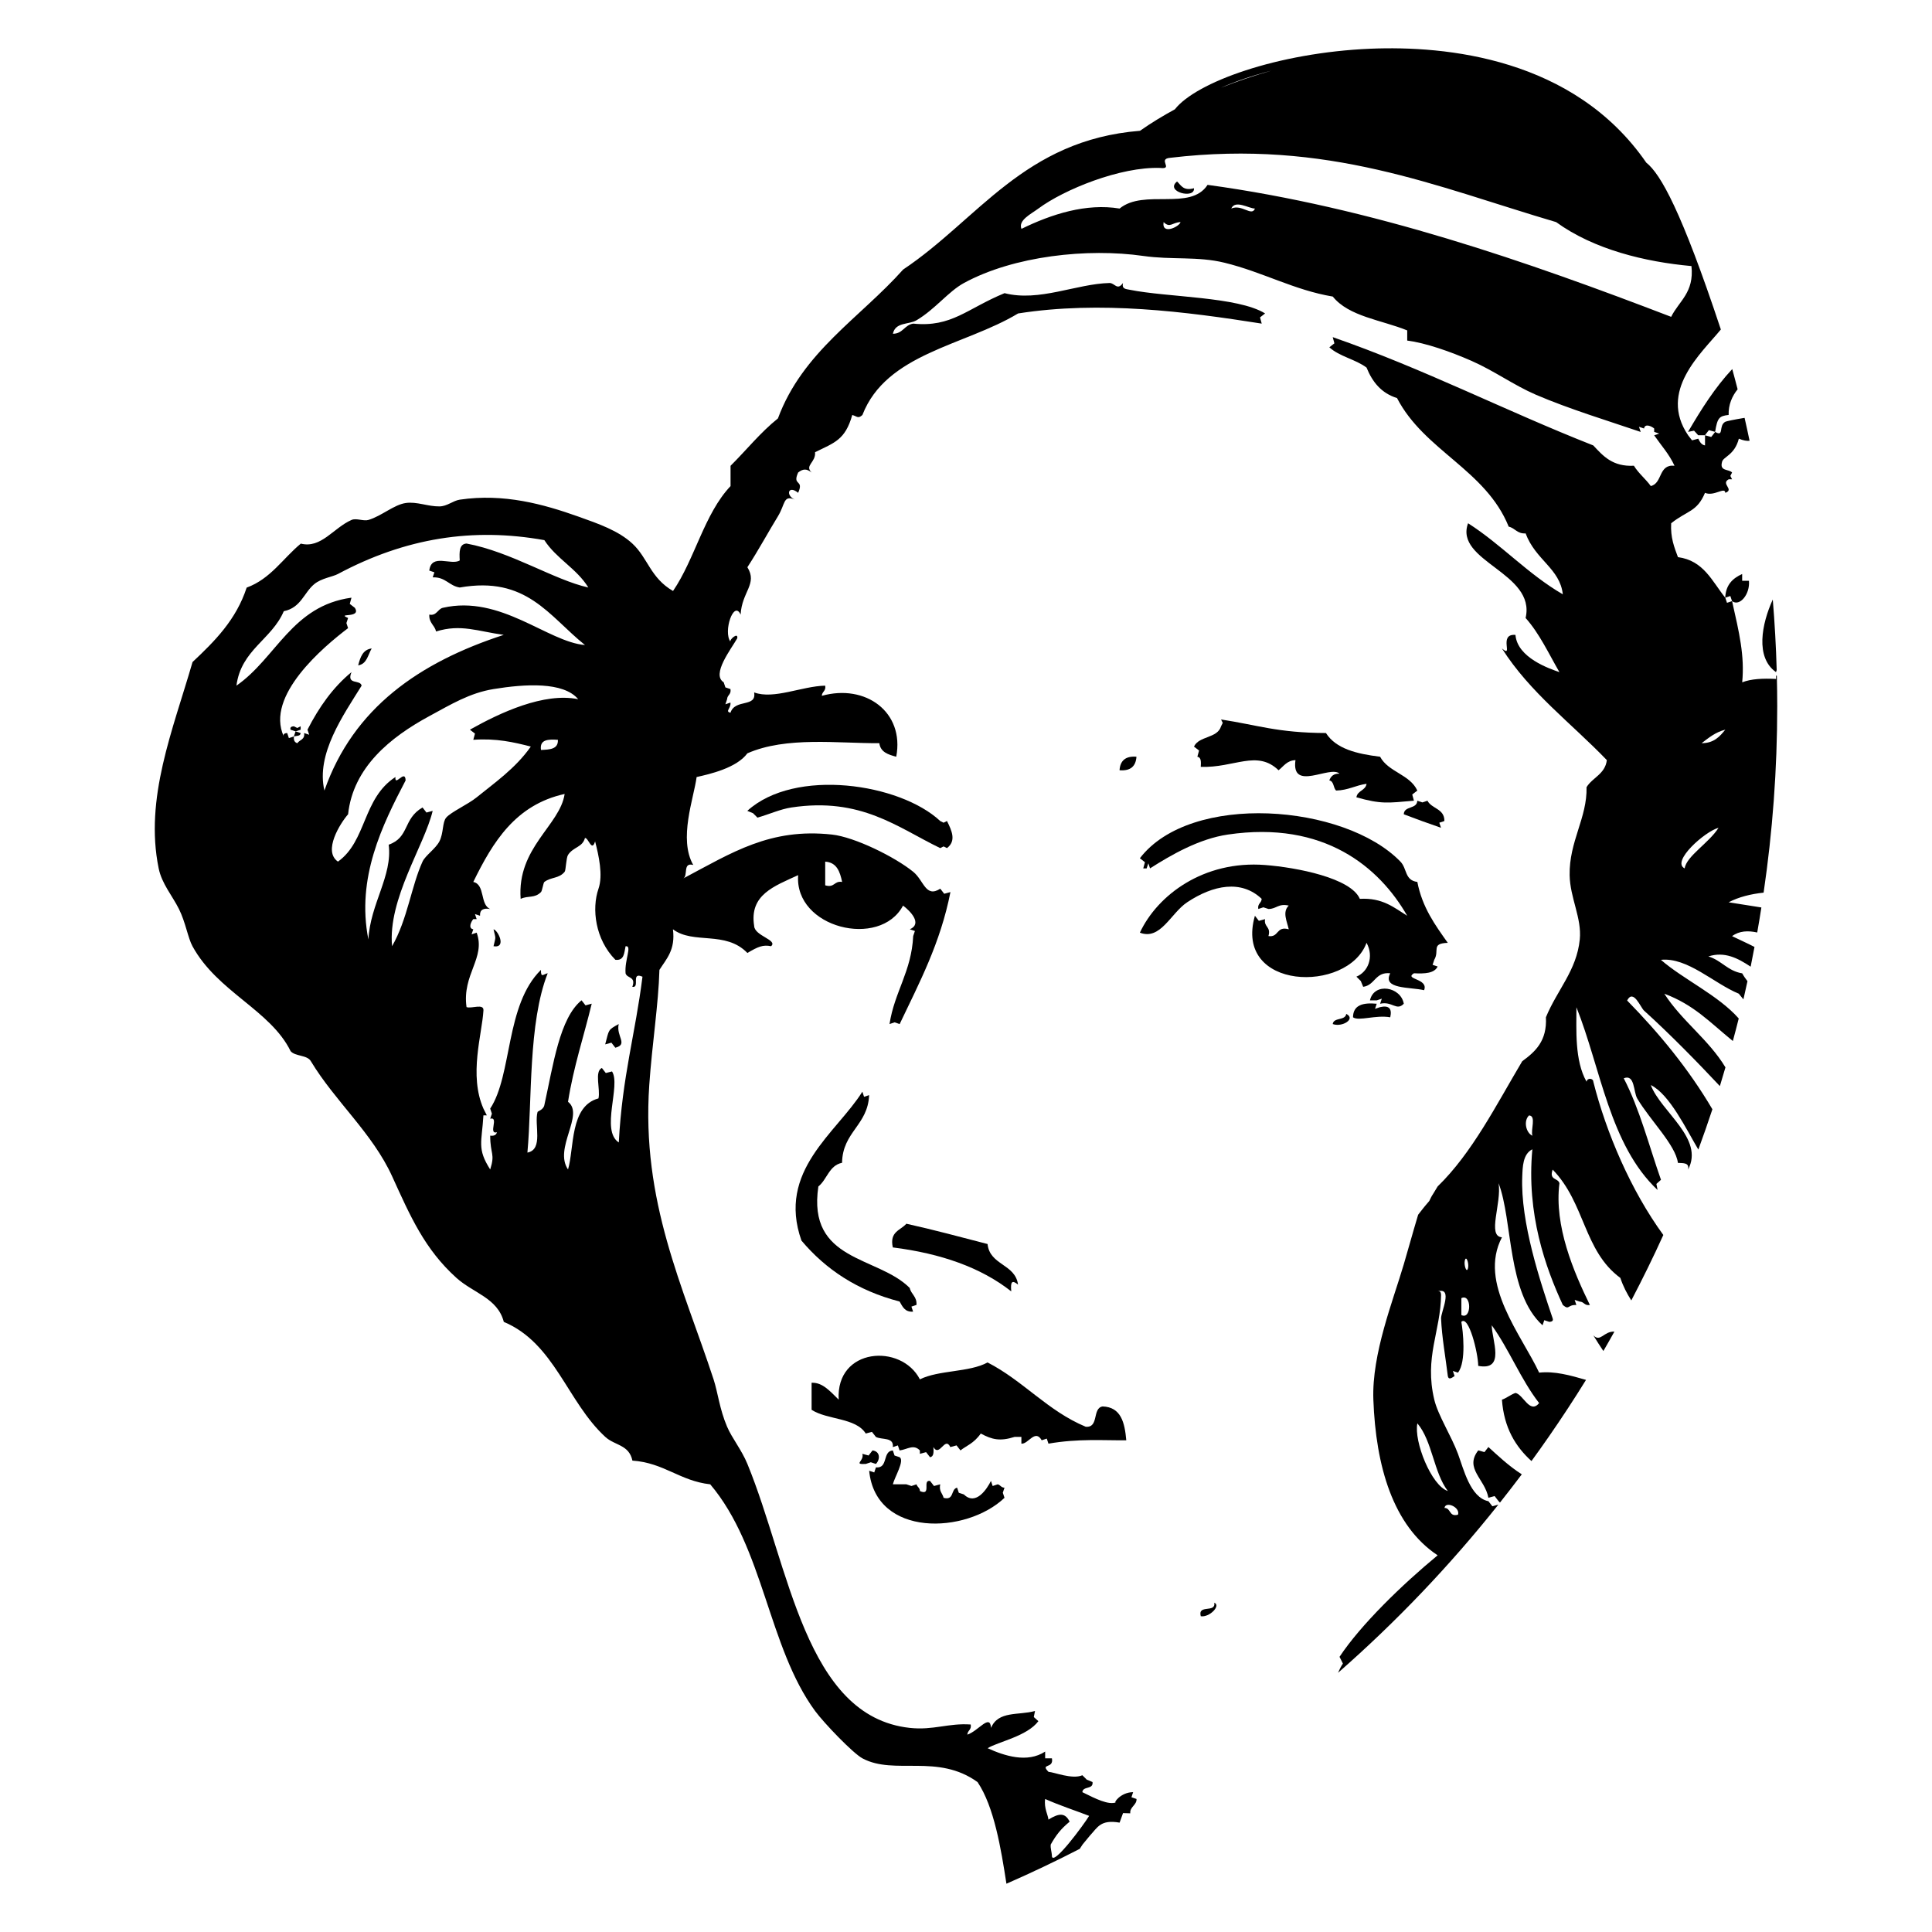 <?xml version="1.0" encoding="utf-8"?>
<!-- Generator: Adobe Illustrator 15.1.0, SVG Export Plug-In . SVG Version: 6.00 Build 0)  -->
<!DOCTYPE svg PUBLIC "-//W3C//DTD SVG 1.1//EN" "http://www.w3.org/Graphics/SVG/1.1/DTD/svg11.dtd">
<svg version="1.1" id="Layer_1" xmlns="http://www.w3.org/2000/svg" xmlns:xlink="http://www.w3.org/1999/xlink" x="0px" y="0px"
	 width="283.465px" height="283.465px" viewBox="0 0 283.465 283.465" enable-background="new 0 0 283.465 283.465"
	 xml:space="preserve">
<g>
	<path d="M172.7,26.627c-1.863,1.494,2.646,2.643,2.481,0.992C173.598,28.043,173.298,27.187,172.7,26.627z"/>
	<path d="M166.743,111.027c-1.619-0.129-2.391,0.59-2.482,1.984C165.88,113.142,166.647,112.425,166.743,111.027z"/>
	<path d="M205.966,147.269c-0.434-2.499-4.358-3.188-4.967-0.493c0.332,0,0.662,0,0.994,0l0.746-0.25l-0.248,0.743
		C204.271,146.858,204.892,148.387,205.966,147.269z"/>
	<path d="M198.515,149.259c0.863,0.61,3.3-0.38,5.463,0c0.295-1.29-0.199-1.789-1.49-1.49l-0.742,0.249l0.248-0.748
		C199.976,147.076,198.532,147.451,198.515,149.259z"/>
	<path d="M197.522,148.762c-0.135,1.021-1.848,0.465-1.984,1.488C196.933,150.76,198.989,149.476,197.522,148.762z"/>
	<path d="M149.368,188.48c-0.414-3.064-4.146-2.811-4.473-5.955c-3.97-1.023-7.852-2.082-11.914-2.979
		c-0.842,0.979-2.504,1.141-1.985,3.477c7.051,0.889,12.936,2.947,17.377,6.453C148.237,188.023,148.493,187.768,149.368,188.48z"/>
	<path d="M217.802,213.053l-0.91-0.254c-2.074,2.672,0.979,4.172,1.486,6.953l0.91-0.25l0.578,0.744
		c0.068,0.072,0.141,0.143,0.209,0.217c1.084-1.369,2.154-2.75,3.203-4.148c-1.9-1.203-3.695-2.914-4.9-4.008L217.802,213.053z"/>
	<path d="M233.776,195.924c0.479,0.777,0.961,1.555,1.473,2.299c0.549-0.941,1.084-1.893,1.617-2.844
		C235.306,195.289,234.835,196.996,233.776,195.924z"/>
	<path d="M260.577,98.615l0.102-0.303c-0.096-3.475-0.293-6.924-0.574-10.35C258.478,91.521,257.503,96.465,260.577,98.615z"/>
	<path d="M248.554,63.188l0.605,0.671c0.332,0,0.66,0,0.992,0l0.578-0.746l0.914,0.25c0.336-2.068,0.598-2.324,1.984-2.482
		c-0.043-1.512,0.508-2.758,1.318-3.764c-0.252-0.994-0.521-1.979-0.789-2.967c-2.529,2.703-4.555,5.91-6.484,9.215L248.554,63.188z
		"/>
	<path d="M137.948,120.459c-5.908-5.531-21.318-7.838-28.302-1.489l0.845,0.349l0.646,0.646c1.735-0.5,3.384-1.252,4.966-1.489
		c10.25-1.549,15.577,2.935,21.848,5.959l0.494-0.249l0.495,0.247c1.388-1.043,0.724-2.544,0-3.974l-0.497,0.25L137.948,120.459z"/>
	<path d="M123.547,170.604c0.08-4.55,3.785-5.481,3.973-9.927l-0.744,0.248l-0.248-0.752c-3.787,6.057-12.563,11.6-8.937,21.848
		c3.555,4.225,8.218,7.342,14.397,8.938c0.43,0.727,0.742,1.572,1.984,1.488l-0.247-0.742l0.745-0.25
		c0.076-1.234-0.778-1.535-0.993-2.482c-4.7-4.732-15.062-3.803-13.405-14.895C121.36,173.053,121.627,171.004,123.547,170.604z"/>
	<path d="M43.118,106.561c-0.304,0.031-0.587,0.075-0.496,0.499l0.746,0.247l0.745-0.247c0-0.166,0-0.333,0-0.499l-0.497,0.249
		L43.118,106.561z"/>
	<path d="M44.11,107.554l-0.742-0.248l-0.251,0.744C43.502,107.938,44.095,108.037,44.11,107.554z"/>
	<path d="M90.78,150.25c-1.646,0.897-1.397,0.812-1.986,2.98l0.912-0.248l0.576,0.74C92.216,153.227,90.36,152.018,90.78,150.25z"/>
	<path d="M52.551,97.623c1.287-0.203,1.433-1.547,1.984-2.482C53.216,95.312,52.862,96.445,52.551,97.623z"/>
	<path d="M175.182,109.541l0.745,0.578l-0.248,0.912c0.579,0.082,0.539,0.783,0.497,1.486c4.932,0.167,8.256-2.555,11.416,0.497
		c0.745-0.576,1.213-1.433,2.481-1.487c-0.664,4.709,5.098,0.704,6.455,1.985c-0.854-0.029-1.271,0.384-1.49,0.993
		c0.697,0.127,0.566,1.087,0.994,1.486c1.778-0.043,2.869-0.771,4.471-0.992c-0.147,1.011-1.344,0.975-1.489,1.984
		c3.671,1.026,4.562,0.833,8.438,0.497l-0.246-0.909l0.746-0.578c-1.094-2.383-4.252-2.701-5.463-4.965
		c-3.393-0.414-6.47-1.146-7.945-3.477c-7.139-0.029-10.088-1.188-15.389-1.986l0.247,0.498l-0.247,0.497
		C178.63,108.352,175.915,107.955,175.182,109.541z"/>
	<path d="M209.438,117.483l-0.742,0.248l-0.748-0.246c-0.048,1.274-1.938,0.71-1.986,1.986c2.396,0.897,2.802,1.06,5.465,1.983
		l-0.25-0.744l0.746-0.25C211.942,118.621,210.059,118.684,209.438,117.483z"/>
	<path d="M200.501,138.328c1.136,2.096,0.201,4.293-1.488,4.967l0.646,0.645l0.348,0.846c1.755-0.229,1.744-2.225,3.973-1.986
		c-1.22,2.359,2.854,1.994,4.965,2.482c0.698-1.736-3.008-1.563-1.488-2.482c1.568,0.078,2.996,0.02,3.476-0.992l-0.742-0.247
		l0.247-0.744c0.807-1.342-0.527-2.396,1.982-2.481c-1.854-2.613-3.744-5.19-4.467-8.937c-1.875-0.237-1.48-1.944-2.481-2.979
		c-8.212-8.481-30.792-10.219-38.229-0.496l0.744,0.582l-0.249,0.91c0.169,0,0.333,0,0.499,0l0.249-0.75l0.247,0.744
		c3.17-2.021,7.234-4.348,11.418-4.963c14.16-2.087,22.248,4.822,26.314,11.916c-1.941-1.203-3.614-2.673-6.951-2.482
		c-1.301-3.063-9.247-4.605-13.902-4.965c-9.018-0.703-15.798,4.424-18.369,9.926c3.034,1.168,4.523-2.856,6.951-4.467
		c3.807-2.525,7.934-3.334,10.919-0.496c-0.026,0.637-0.638,0.686-0.495,1.488l0.745-0.246l0.743,0.246
		c1.167,0.01,1.462-0.854,2.98-0.498c-0.985,0.94-0.241,2.351,0,3.478c-1.854-0.53-1.416,1.231-2.98,0.993
		c0.411-1.401-0.699-1.287-0.496-2.482l-0.91,0.248l-0.578-0.746C180.952,145.361,197.761,145.783,200.501,138.328z"/>
	<path d="M72.411,136.35c0.347,1.527,0.347,0.952,0,2.482C74.377,139.15,73.058,136.469,72.411,136.35z"/>
	<path d="M178.161,235.15c0.246,1.568-2.463,0.184-1.984,1.984C177.427,237.35,179.192,235.58,178.161,235.15z"/>
	<path d="M152.839,211.32l0.746-0.246l0.246,0.74c4.42-0.766,8.045-0.457,11.418-0.494c-0.228-2.586-0.754-4.869-3.473-4.967
		c-1.566,0.256-0.482,3.156-2.482,2.979c-5.604-2.338-9.146-6.74-14.397-9.432c-2.669,1.465-7.168,1.098-9.929,2.479
		c-2.737-5.322-12.358-4.652-11.913,2.98c-1.362-1.346-2.408-2.541-3.976-2.48c0,1.322,0,2.646,0,3.969
		c2.309,1.498,6.479,1.137,7.945,3.479l0.909-0.242l0.58,0.742c0.864,0.459,2.664-0.016,2.481,1.49l0.742-0.248l0.25,0.74
		c1.159-0.15,2.051-0.971,2.979,0c0,0.166,0,0.332,0,0.498l0.91-0.248l0.578,0.742c0.58-0.082,0.539-0.783,0.498-1.486
		c0.91,1.557,1.682-1.668,2.483,0l0.909-0.248l0.581,0.74c0.803-0.668,1.929-0.984,2.976-2.479c1.652,0.891,2.809,1.174,4.967,0.494
		h0.992v0.992C150.856,211.928,151.872,209.602,152.839,211.32z"/>
	<path d="M147.382,219.76l-0.249-0.744l0.247-0.744c-0.496,0.002-0.594-0.398-0.993-0.492l-0.743,0.248l-0.249-0.746
		c-0.558,1.125-2.208,3.719-3.974,1.984l-0.743-0.246l-0.249-0.746c-0.957,0.201-0.391,1.926-1.984,1.488
		c-0.156-0.67-0.707-0.949-0.498-1.982l-0.91,0.248l-0.58-0.746c-1.186-0.197,0.279,2.26-1.487,1.488
		c0-0.498-0.401-0.592-0.497-0.99l-0.745,0.248l-0.744-0.248c-0.661,0-1.325,0-1.985,0c0.274-1.086,1.76-3.494,0.994-3.979
		l-0.746-0.246l-0.248-0.744c-1.563,0.09-0.635,2.674-2.481,2.482l-0.247,0.744l-0.746-0.248
		C128.487,225.613,141.771,225.109,147.382,219.76z"/>
	<path d="M127.024,214.791l0.744-0.248l0.744,0.25c0.645-0.654,0.654-1.846-0.495-1.984l-0.58,0.744l-0.911-0.248
		C126.841,214.385,125.12,214.885,127.024,214.791z"/>
	<path d="M260.757,103.617c0-1.492-0.021-2.979-0.057-4.463l-0.117-0.039c0,0.168,0,0.334,0,0.5
		c-1.916-0.098-3.658-0.02-4.965,0.496c0.371-3.926-0.436-7.26-1.486-11.914l-0.744,0.248l-0.25-0.742
		c-0.002-0.002-0.004-0.006-0.006-0.008l0.744-0.248l0.25,0.743c1.111,0.863,2.668-1.001,2.48-2.978h-0.994v-0.992
		c-1.367,0.617-2.406,1.563-2.482,3.471c-1.92-2.378-3.146-5.445-6.939-5.949c-0.539-1.447-1.109-2.863-0.996-4.967
		c2.354-1.886,3.787-1.646,4.965-4.468c1.32,0.582,2.926-0.951,2.98,0c1.389-0.489-0.719-1.325,0.498-1.985c0.16,0,0.326,0,0.494,0
		l-0.252-0.496l0.252-0.498c-0.461-0.529-1.83-0.156-1.486-1.49c0.105-0.84,1.836-0.975,2.48-3.477
		c0.666,0.279,1.164,0.354,1.576,0.313c-0.236-1.125-0.479-2.25-0.734-3.367c-1.518,0.246-2.689,0.498-2.828,0.573
		c-1.039,0.57-0.135,2.289-1.486,1.49l-0.58,0.742l-0.91-0.248c0,0.496,0,0.991,0,1.488c-0.559-0.102-0.771-0.549-0.992-0.992
		l-0.91,0.247l-0.578-0.743c-4.395-6.505,1.93-12.014,4.803-15.521c-5.764-17.372-8.834-22.815-10.939-24.479
		C230.913,8.457,212.097,6.69,201.083,7.147c-13.696,0.577-25.617,4.94-28.705,8.892c-1.762,0.963-3.479,1.994-5.115,3.151
		c-17.014,1.358-23.736,13.005-34.754,20.358c-6.315,7.088-14.752,12.06-18.37,21.843c-2.577,2.062-4.626,4.644-6.952,6.952
		c0,0.99,0,1.984,0,2.977c-3.863,4.081-5.219,10.672-8.439,15.391c-3.33-1.928-3.672-4.828-5.957-6.949
		c-2.051-1.902-4.951-2.906-7.944-3.971c-5.106-1.816-10.907-3.431-17.377-2.481c-0.998,0.146-1.856,0.974-2.978,0.991
		c-1.711,0.027-3.326-0.735-4.966-0.497c-1.731,0.251-3.522,1.896-5.461,2.481c-0.729,0.223-1.791-0.304-2.481,0
		c-2.665,1.164-4.455,4.227-7.447,3.476c-2.629,2.169-4.43,5.17-7.945,6.454c-1.549,4.738-4.7,7.875-7.942,10.921
		c-2.879,9.962-7.08,20.005-4.967,30.284c0.46,2.248,2.008,4.013,2.977,5.957c0.971,1.953,1.316,4.242,1.986,5.463
		c3.66,6.691,11.438,9.357,14.396,15.392c0.693,0.793,2.451,0.528,2.98,1.488c3.537,5.866,9.023,10.528,11.916,16.878
		c2.688,5.908,4.776,10.695,9.432,14.895c2.471,2.232,6.043,2.947,6.949,6.455c7.461,3.125,9.306,11.752,14.896,16.879
		c1.401,1.285,3.476,1.111,3.974,3.475c4.646,0.318,6.948,2.98,11.418,3.479c7.873,9.293,8.488,23.881,15.392,33.264
		c1.288,1.748,5.54,6.197,6.95,6.947c4.701,2.512,11.011-0.758,16.879,3.477c2.436,3.619,3.445,9.793,4.238,14.912
		c3.645-1.598,7.233-3.299,10.754-5.115c0.246-0.391,0.422-0.646,0.422-0.646l1.064-1.289c1.122-1.195,1.555-2.406,4.362-1.912
		l0.506-1.4l1.063,0.033c-0.111-0.938,0.979-1.219,0.914-2.107l-0.744-0.252l0.248-0.744c-1.858-0.01-3.026,1.721-2.482,1.486
		c-1.124,0.443-3.023-0.52-4.966-1.486c0.055-0.932,1.644-0.344,1.491-1.488l-0.844-0.348l-0.647-0.646
		c-1.483,0.648-4.155-0.463-4.964-0.498c-1.288-1.305,0.803-0.391,0.498-1.982h-0.993v-0.994c-2.622,1.723-5.986,0.625-8.44-0.494
		c1.475-0.93,5.787-1.74,7.447-3.969l-0.673-0.605l0.177-0.889c-2.396,0.674-5.393-0.063-6.453,2.482
		c-0.137-2.152-1.852,0.457-3.477,0.992c0.029-0.631,0.638-0.688,0.497-1.49c-3.288-0.232-5.465,0.873-8.936,0.498
		c-15.381-1.668-17.65-23.678-23.83-38.729c-0.847-2.064-2.258-3.77-2.98-5.461c-1.11-2.592-1.357-5.045-1.984-6.953
		c-4.482-13.668-10.613-26.045-9.433-43.192c0.413-5.978,1.351-11.854,1.489-16.88c1.025-1.62,2.369-2.926,1.983-5.957
		c3.017,2.264,7.707,0.146,10.923,3.475c1.555-0.922,2.291-1.238,3.476-0.992c1.043-0.921-2.444-1.502-2.482-2.98
		c-0.735-4.581,2.964-5.836,6.454-7.447c-0.576,7.764,12.01,10.838,15.391,4.469c1.035,0.764,2.887,2.654,0.994,3.477l0.745,0.248
		l-0.25,0.744c-0.251,5.213-2.747,8.172-3.473,12.91l0.743-0.252l0.744,0.252c2.885-6.057,5.984-11.892,7.449-19.363l-0.912,0.248
		l-0.578-0.746c-2.164,1.396-2.392-1.198-3.974-2.482c-2.702-2.195-8.606-5.1-11.915-5.46c-9.064-0.991-14.629,2.627-21.847,6.453
		c0.793-0.367-0.113-2.431,1.491-1.987c-2.188-3.842,0.078-9.763,0.496-12.906c1.869-0.416,5.856-1.312,7.447-3.478
		c5.713-2.509,13.31-1.449,19.36-1.487c0.171,1.318,1.304,1.674,2.481,1.986c1.242-6.588-4.537-10.725-10.92-8.936
		c0.026-0.637,0.638-0.689,0.496-1.492c-3.416,0.07-7.526,2.061-10.426,0.994c0.385,2.262-2.8,0.889-3.475,2.979
		c-0.848-0.203,0.104-0.642,0-1.491l-0.744,0.252l0.25-0.746c0.027-0.633,0.637-0.688,0.495-1.488l-0.744-0.247l-0.247-0.746
		c-1.846-1.144,1.089-4.872,1.986-6.454c0.173-0.98-1.202,0.218-0.993,0.497c-1.104-1.466,0.491-6.19,1.489-3.972
		c0.177-3.379,2.523-4.498,0.992-6.953c1.6-2.45,3.233-5.453,4.467-7.447c1.121-1.813,0.759-3.184,2.482-2.482
		c-1.363-0.599-0.972-2.19,0.498-0.99c0.92-2.047-0.918-0.934,0-2.979c0.732-0.573,1.249-0.573,1.984,0
		c-1.094-1.047,0.638-1.467,0.498-2.979c2.822-1.395,4.421-1.774,5.459-5.461c0.71,0.193,0.84,0.596,1.49,0
		c3.516-9.065,14.998-10.162,22.84-14.896c12.091-1.898,24.589-0.266,35.746,1.489l-0.248-0.911l0.744-0.58
		c-4.021-2.484-14.346-2.354-19.858-3.473c-0.595-0.12-1.185-0.1-0.992-0.993c-0.854,1.18-1.206-0.019-1.983,0
		c-4.853,0.116-10.332,2.799-15.393,1.489c-5.536,2.279-7.75,5.041-13.405,4.47c-1.291,0.198-1.498,1.481-2.979,1.489
		c0.37-1.75,2.333-1.309,3.476-1.986c2.742-1.628,4.659-4.213,6.948-5.461c7.343-3.993,18.165-5.141,26.314-3.971
		c4.16,0.598,7.981,0.029,11.914,0.994c5.637,1.377,10.25,4.029,15.889,4.965c2.355,2.938,7.158,3.434,10.921,4.967
		c0,0.497,0,0.99,0,1.488c2.704,0.351,6.33,1.615,9.433,2.979c3.361,1.478,6.201,3.571,9.434,4.964
		c4.846,2.09,11.031,3.975,15.393,5.465l-0.256-0.754l0.742,0.248c0.131-0.773,1.088-0.344,1.488,0c0,0.166,0,0.331,0,0.497
		l0.744,0.25l-0.744,0.249c1.014,1.473,2.205,2.762,2.982,4.469c-2.395-0.242-1.727,2.576-3.479,2.979
		c-0.762-1.055-1.789-1.85-2.479-2.979c-3.139,0.157-4.521-1.438-5.959-2.979c-12.947-5.095-24.841-11.241-38.23-15.89l0.248,0.91
		l-0.742,0.58c1.461,1.352,3.861,1.766,5.459,2.979c0.859,2.122,2.189,3.768,4.469,4.468c4.01,7.742,13.004,10.5,16.387,18.868
		c0.941,0.211,1.244,1.069,2.48,0.991c1.469,3.93,5.035,5.139,5.461,8.938c-5.139-2.975-8.955-7.263-13.902-10.427
		c-2.068,5.612,9.998,7.247,8.441,13.899c2.035,2.275,3.383,5.226,4.963,7.945c-1.479-0.514-6.166-2.1-6.453-5.463
		c-2.605-0.209-0.174,3.529-1.984,1.986c4.111,6.48,10.199,10.984,15.393,16.386c-0.254,2.062-2.096,2.539-2.979,3.969
		c0.117,4.49-2.57,7.956-2.48,12.912c0.059,3.347,1.803,6.292,1.488,9.431c-0.461,4.563-3.299,7.366-4.969,11.418
		c0.186,3.489-1.564,5.051-3.475,6.45c-3.838,6.454-7.338,13.444-12.411,18.372c-1.228,2.057-0.618,0.916-1.228,2.135
		c-0.684,0.836-0.34,0.342-1.633,2.016c-1.031,3.455-1.133,3.967-2.104,7.266c-1.563,5.326-4.712,13.135-4.466,19.859
		c0.359,9.789,2.887,18.504,9.432,22.844c-5.191,4.283-11.275,10.176-14.396,14.895l0.248,0.492l0.246,0.498
		c-0.279,0.41-0.506,0.873-0.713,1.354c8.559-7.5,16.436-15.758,23.521-24.672l-0.875,0.238l-0.578-0.742
		c-2.666-0.525-3.652-4.752-4.469-6.951c-0.98-2.643-2.924-5.643-3.475-7.943c-1.492-6.258,0.932-9.984,0.995-15.393
		c-0.028-0.303-0.073-0.588-0.497-0.496c2.313-0.67,0.457,3.043,0.497,3.977c0.108,2.688,0.665,5.744,0.991,8.439
		c0.104,0.602,0.553,0.307,0.992,0l-0.251-0.746l0.745,0.248c1.26-1.563,0.73-6.211,0.496-7.447
		c1.072-1.063,2.461,4.553,2.479,6.455c4.055,0.771,1.984-3.813,1.984-5.957c2.568,3.561,4.271,7.977,6.953,11.418
		c-1.381,1.666-2.324-1.285-3.477-1.49c-0.73,0.26-1.254,0.732-1.982,0.994c0.305,4.141,2,6.889,4.334,9
		c0.865-1.186,1.717-2.385,2.553-3.592c1.889-2.723,3.707-5.494,5.451-8.316c-2.352-0.68-4.621-1.311-6.877-1.064
		c-2.527-5.443-9.002-13.1-5.459-19.859c-2.217-0.146-0.02-4.992-0.494-7.941c2.113,5.551,1.221,16.107,6.451,20.854l0.254-0.75
		l0.74,0.246c0.266-0.016,0.633-0.088,0.496-0.492c-1.803-5.344-4.748-14.096-4.467-20.855c0.055-1.321,0.068-3.281,1.482-3.973
		c-0.891,9.496,1.938,17.371,4.469,22.842c0.99,0.824,0.633-0.043,1.986,0l-0.248-0.744l0.746,0.248
		c0.633,0.023,0.688,0.633,1.486,0.496c-2.346-4.797-5.27-11.578-4.465-17.871c-0.215-0.783-1.564-0.426-0.992-1.988
		c4.787,4.922,4.52,11.906,9.928,15.889c0.408,1.23,0.971,2.307,1.609,3.303c1.65-3.152,3.225-6.35,4.697-9.602
		c-4.748-6.514-8.371-14.962-10.271-22.49c-0.008-0.5-0.875-0.628-0.994,0c-1.77-3.117-1.479-7.671-1.486-10.924
		c3.576,8.951,4.877,20.205,11.908,26.811l-0.174-0.889l0.672-0.604c-1.766-5.024-3.141-10.436-5.463-14.895
		c1.65-0.666,1.406,2,1.986,2.979c1.893,3.188,5.613,6.787,5.963,9.434c0.77,0.047,1.717-0.064,1.484,0.99
		c2.439-4.564-3.986-8.482-5.465-12.41c2.74,1.329,5.232,6.533,6.957,9.432c0.006,0.01,0.02,0.02,0.023,0.027
		c0.721-1.951,1.4-3.925,2.059-5.906c-3.518-5.976-7.818-11.162-12.512-15.961c0.92-1.769,1.973,1.027,2.482,1.487
		c3.809,3.438,7.93,7.663,11.127,11.073c0.281-0.911,0.551-1.83,0.818-2.748c-2.482-4.112-6.391-6.799-8.971-10.807
		c4.352,1.631,6.621,4.142,10.057,6.941c0.297-1.1,0.586-2.199,0.863-3.307c-3.02-3.424-8.115-5.726-11.418-8.603
		c3.895-0.407,7.781,3.472,11.424,4.966c0.227,0.287,0.453,0.555,0.682,0.834c0.205-0.886,0.398-1.777,0.594-2.668
		c-0.279-0.359-0.545-0.736-0.771-1.149c-2.137-0.345-3.045-1.913-4.967-2.482c2.381-0.772,4.338,0.263,6.205,1.503
		c0.197-0.962,0.377-1.929,0.563-2.896c-1.07-0.554-2.199-1.05-3.289-1.584c1.084-0.796,2.35-0.826,3.691-0.536
		c0.217-1.219,0.416-2.443,0.609-3.671c-1.586-0.269-3.215-0.493-4.805-0.759c1.471-0.775,3.252-1.219,5.133-1.416
		C260.071,122.029,260.757,112.902,260.757,103.617z M153.346,263.947c2.058,0.924,4.304,1.652,6.454,2.479
		c-0.768,1.27-5.217,7.314-5.459,5.957c-0.021-0.732-0.248-1.191-0.174-1.758c0.799-1.408,1.479-2.281,2.772-3.348
		c-0.649-1.313-1.521-1.293-3.116-0.303C153.808,266.379,153.141,265.299,153.346,263.947z M53.058,100.6
		c-0.2-0.957-2.272-0.042-1.487-1.984c-2.729,2.238-4.773,5.155-6.456,8.441l0.247,0.744l-0.742-0.247
		c0.147,0.978-0.673,0.983-0.993,1.487c-0.387-0.109-0.579-0.416-0.498-0.994l-0.744,0.25l-0.249-0.746
		c-0.237-0.002-0.675,0.113-0.499,0.496c-2.755-5.957,5.857-13.172,9.434-15.887l-0.246-0.744l0.246-0.746
		c-1.828-0.791,2.01,0.113,0.993-1.489l-0.745-0.579l0.249-0.911c-8.737,1.188-11.018,8.839-16.878,12.908
		c0.688-5.271,5.168-6.747,6.948-10.923c2.528-0.51,2.949-2.719,4.47-3.971c1.075-0.884,2.664-1.057,3.475-1.49
		c9.925-5.307,19.808-6.844,30.285-4.965c1.75,2.717,4.76,4.174,6.453,6.951c-5.013-1.113-11.316-5.232-17.871-6.453
		c-1.088,0.073-1.067,1.25-0.996,2.481c-1.279,0.782-4.158-1.11-4.469,1.489l0.75,0.25l-0.248,0.742
		c1.894-0.073,2.391,1.25,3.971,1.49c9.808-1.724,13.047,4.166,18.371,8.441c-5.479-0.445-12.364-7.419-20.854-5.464
		c-0.757,0.174-0.931,1.231-1.985,0.993c-0.076,1.236,0.778,1.535,0.992,2.481c3.637-1.136,6.122-0.016,9.93,0.497
		c-12.356,4.026-22.065,10.702-26.313,22.84C46.335,110.631,50.364,104.943,53.058,100.6z M65.467,119.961
		c-0.583,0.682-0.367,2.246-0.991,3.475c-0.558,1.092-2.075,2.088-2.481,2.979c-1.649,3.604-2.207,8.479-4.471,12.414
		c-0.64-6.935,4.75-14.775,5.959-19.86l-0.91,0.248l-0.578-0.744c-2.902,1.675-1.892,4.39-4.967,5.461
		c0.594,4.547-2.699,8.663-2.979,13.901c-1.791-9.034,2.039-16.782,5.463-23.332c-0.055-1.758-1.643,1.052-1.489-0.5
		c-4.835,3.123-4.208,9.398-8.439,12.414c-2.246-1.545,0.336-5.627,1.489-6.948c0.733-6.88,6.213-11.313,11.916-14.399
		c3.196-1.729,5.911-3.396,9.432-3.971c4.613-0.753,10.248-1.1,12.412,1.488c-5.019-1.027-11.45,1.972-15.887,4.471l0.743,0.575
		l-0.247,0.911c3.383-0.24,5.934,0.351,8.439,0.992c-2.252,3.226-5.475,5.433-7.942,7.449
		C68.679,118.013,66.172,119.137,65.467,119.961z M81.855,108.547c0.069,1.396-1.217,1.431-2.481,1.488
		C79.145,108.484,80.431,108.449,81.855,108.547z M90.79,167.625c-2.709-1.774,0.34-8.371-0.994-10.424l-0.91,0.235l-0.579-0.744
		c-1.127,0.525-0.19,3.12-0.498,4.466c-4.231,1.137-3.536,7.293-4.468,10.426c-2.135-3.105,2.449-8.041,0-9.928
		c0.809-5.147,2.318-9.594,3.477-14.397l-0.91,0.251l-0.582-0.745c-3.216,2.604-4.142,9.418-5.461,15.392
		c-0.152,0.688-0.953,0.865-0.994,0.992c-0.522,1.846,0.908,5.512-1.488,5.96c0.705-7.676,0.095-18.979,2.977-26.313
		c-0.623,0.109-1.015,0.773-0.99-0.495c-5.256,5.165-4.18,15.394-7.447,20.354l0.248,0.746l-0.248,0.739
		c1.348-0.351-0.355,2.343,0.992,1.989c-0.109,0.384-0.416,0.572-0.992,0.492c0.012,2.832,0.752,2.576,0,4.965
		c-1.963-3.066-1.229-3.987-0.992-7.94c0.163,0,0.33,0,0.496,0l-0.248-0.497l-0.247-0.494c-2.168-4.932-0.2-10.92,0-14.4
		c0.082-1.073-1.761-0.221-2.481-0.494c-0.674-4.818,2.844-7.195,1.486-10.921l-0.745,0.25l0.249-0.744
		c-0.773-0.131-0.346-1.087,0-1.489c0.166,0,0.331,0,0.496,0l-0.247-0.744l0.744,0.248c-0.063-0.889,0.495-1.158,1.491-0.99
		c-1.531-0.621-0.709-3.596-2.482-3.971c2.877-5.895,6.215-11.328,13.404-12.91c-0.682,4.616-7.016,7.875-6.454,15.393
		c1.133-0.525,2.022-0.043,2.981-0.993c0.185-0.187,0.341-1.373,0.496-1.488c1.002-0.754,2.131-0.462,2.978-1.491
		c0.185-0.218,0.211-2.045,0.498-2.481c0.797-1.204,2.116-1.087,2.481-2.481c0.506-0.056,1.002,2.144,1.488,0.498
		c0.538,2.086,1.184,4.969,0.497,6.95c-1.021,2.953-0.478,7.431,2.481,10.427c1.313,0.151,1.285-1.037,1.492-1.986
		c1.013-0.154-0.162,1.951,0,3.97c0.213,0.778,1.562,0.424,0.992,1.985c1.189,0.194-0.277-2.262,1.489-1.488
		C93.2,151.803,91.305,157.865,90.79,167.625z M121.075,126.42c1.707,0.115,2.164,1.477,2.483,2.98
		c-1.194-0.203-1.079,0.906-2.483,0.495C121.075,128.736,121.075,127.578,121.075,126.42z M186.544,10.363
		c-2.555,0.731-5.026,1.564-7.409,2.512C181.206,11.968,183.708,11.101,186.544,10.363z M170.725,32.584
		c0.944,0.932,1.246,0.054,2.481,0C173.089,33.231,170.407,34.55,170.725,32.584z M180.65,30.599c0.591-1.336,2.591,0.002,3.478,0
		C183.65,31.826,182.222,29.912,180.65,30.599z M245.194,46.486c-20.941-8.035-43.906-16.076-68.017-19.363
		c-2.511,3.883-9.323,0.529-12.909,3.476c-4.904-0.812-9.973,0.815-14.398,2.979c-0.517-1.261,1.393-2.168,2.482-2.979
		c3.753-2.79,12.04-6.164,17.873-5.959c2.042,0.235-0.479-1.335,1.49-1.489c23.132-2.744,39.016,4.264,56.598,9.434
		c5.563,4.033,13.066,5.838,19.859,6.453C248.591,42.933,246.343,44.158,245.194,46.486z M213.917,222.238
		c-1.354,0.361-0.998-0.986-1.982-0.992C212.091,220.197,214.284,221.139,213.917,222.238z M212.429,218.766
		c-2.428-0.791-5.008-7.297-4.471-9.93C210.159,211.432,210.347,216.047,212.429,218.766z M214.909,185.004
		c0.188-0.945,0.631,0.316,0.494,0.994C215.216,186.941,214.774,185.68,214.909,185.004z M214.415,192.947c0-0.826,0-1.654,0-2.479
		C215.938,189.707,215.938,193.705,214.415,192.947z M224.837,166.633c-0.947-0.417-1.342-2.18-0.494-2.977
		C225.437,163.718,224.556,165.762,224.837,166.633z M247.177,127.414c-2.029-1,2.979-5.437,4.969-5.959
		C250.78,123.648,247.409,125.634,247.177,127.414z M249.661,109.043c1.039-0.787,2.021-1.619,3.475-1.984
		C252.323,108.063,251.478,109.039,249.661,109.043z"/>
</g>
</svg>
